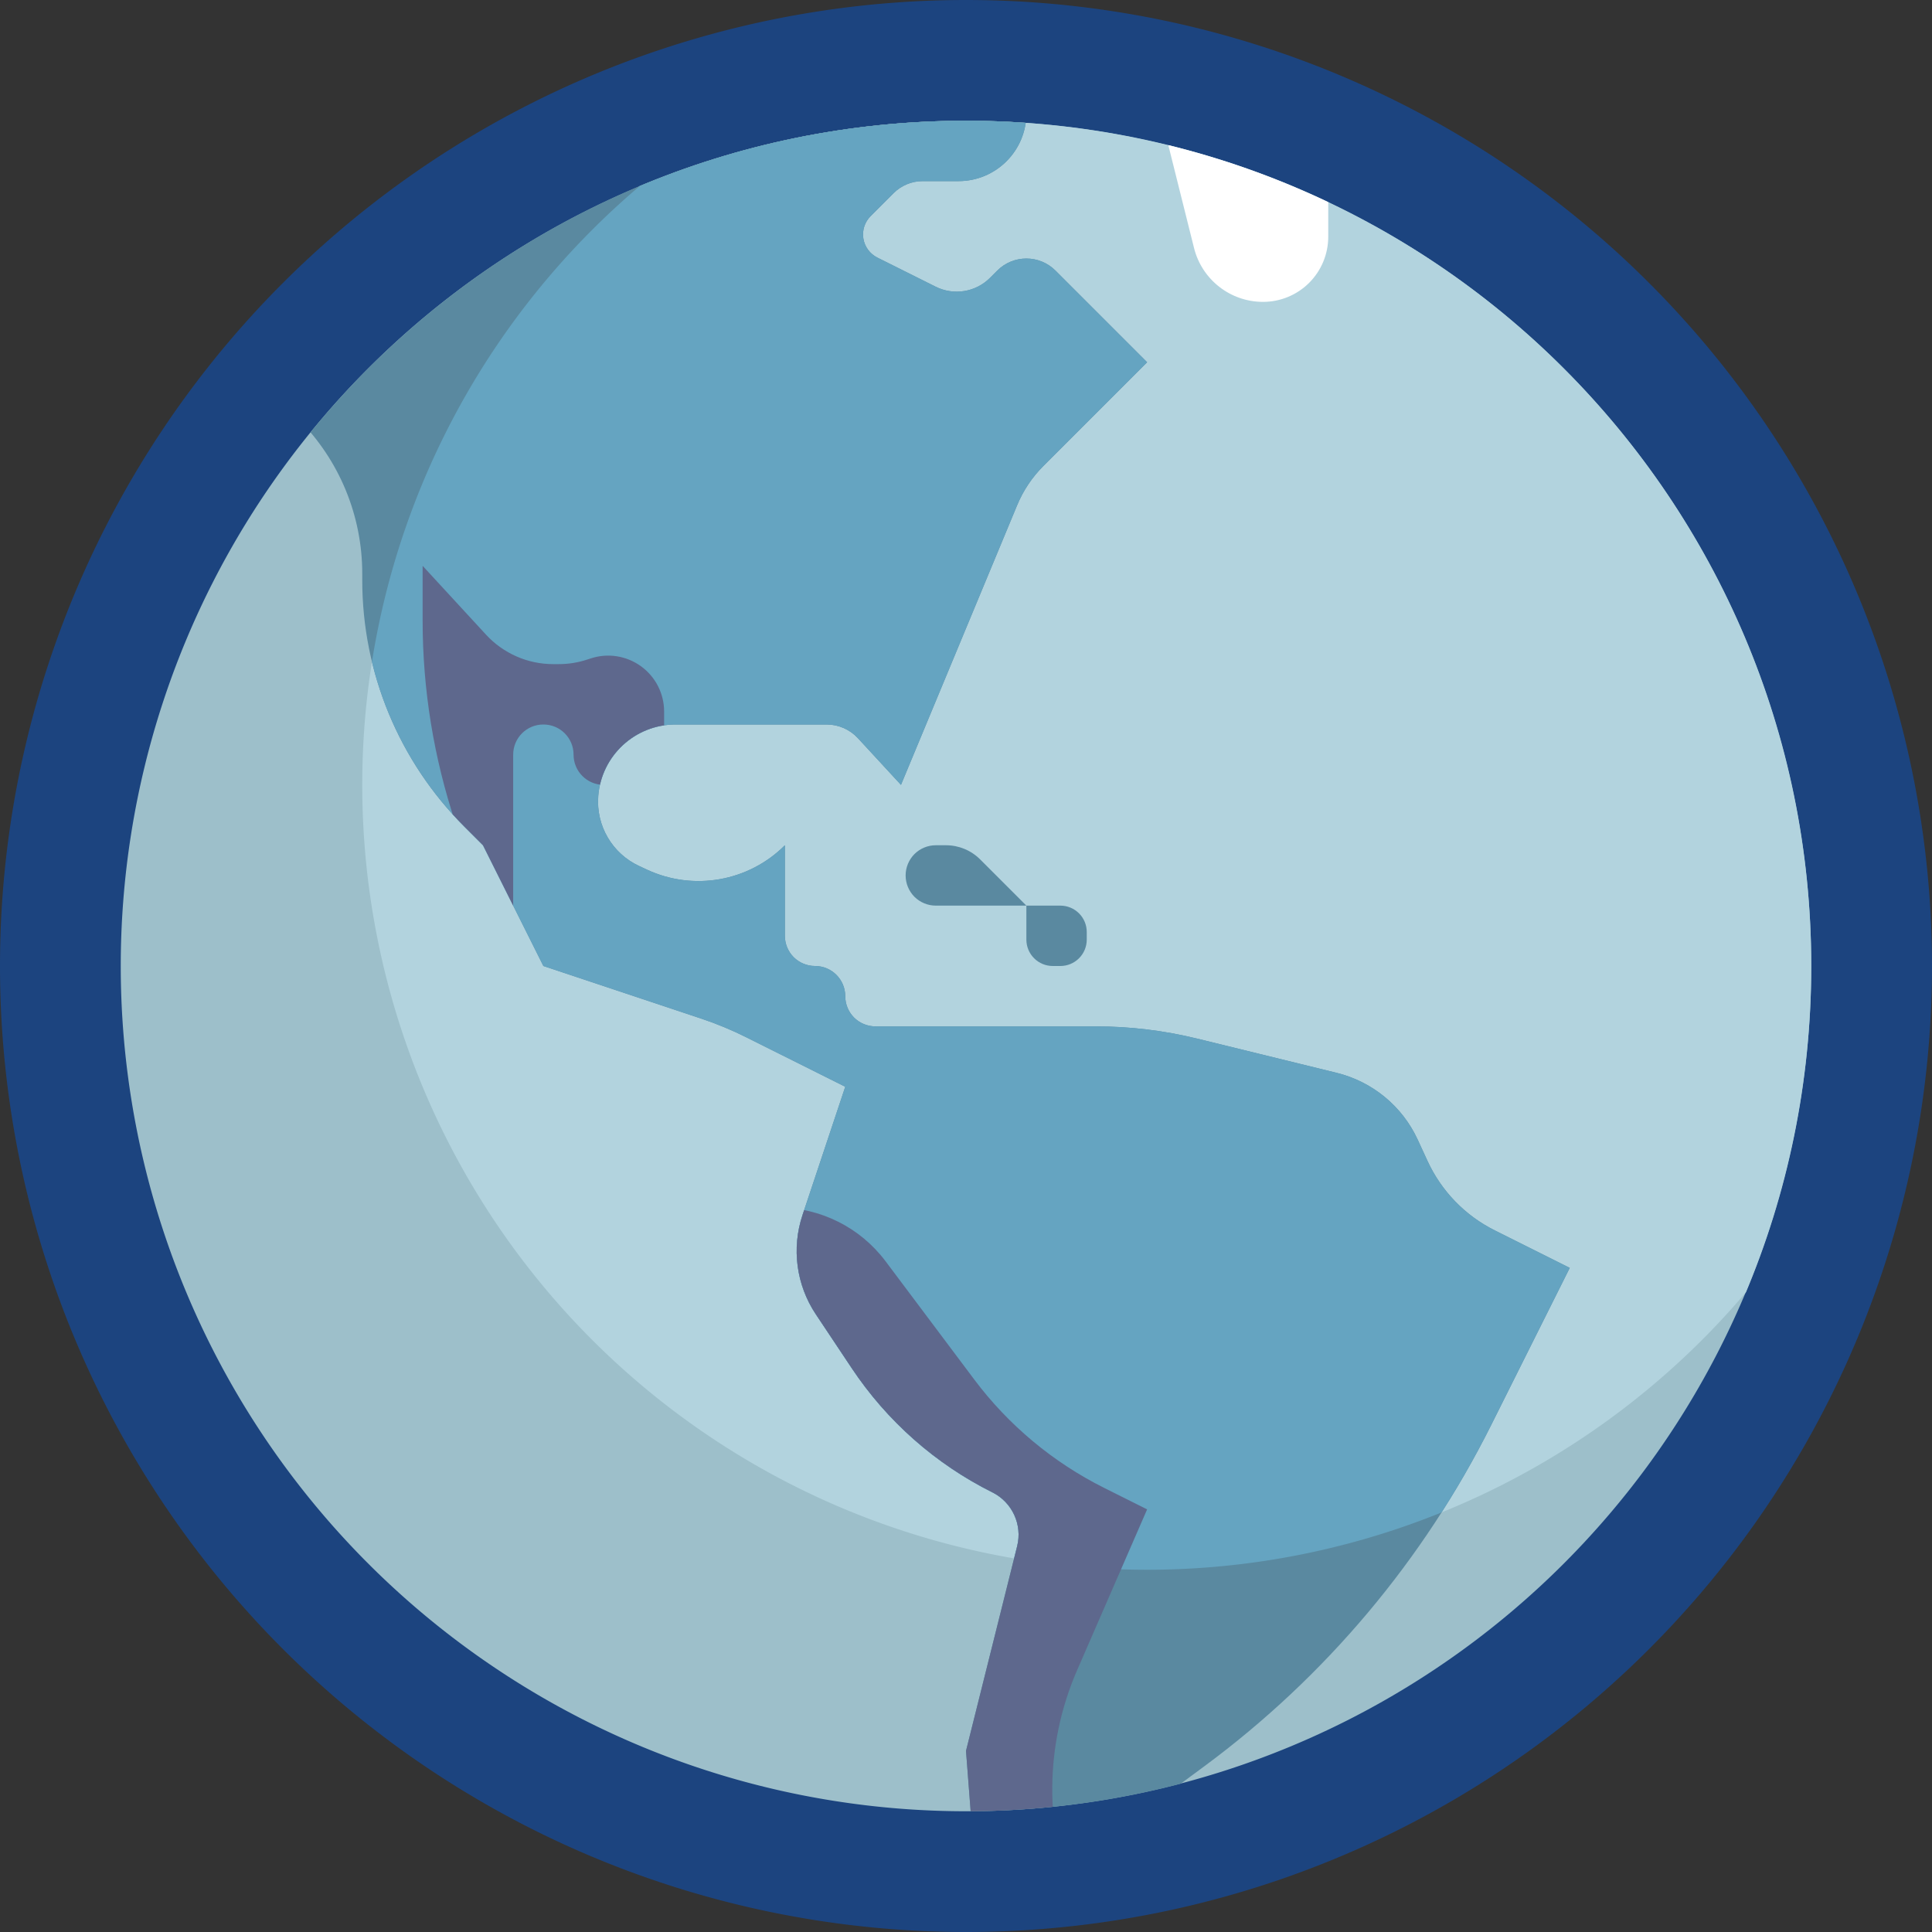 <svg viewBox="0 0 32 32" xmlns="http://www.w3.org/2000/svg" xmlns:xlink="http://www.w3.org/1999/xlink"><rect x="0" y="0" width="32" height="32" fill="#333333" stroke="none"/><defs><clipPath id="a"><use clip-rule="evenodd" xlink:href="#d"/></clipPath><clipPath id="b"><path clip-rule="evenodd" d="M30 16C30 23.732 23.732 30 16 30 8.268 30 2 23.732 2 16 2 8.268 8.268 2 16 2 23.732 2 30 8.268 30 16Z"/></clipPath><clipPath id="c"><use clip-rule="evenodd" xlink:href="#e"/></clipPath><path id="d" d="M0 0h32v32H0Z"/><path id="f" d="M19 0a13 13 0 1 0 0 26 13 13 0 1 0 0-26Z"/><path id="e" d="M17.281 7.719c-.186.186-.333.406-.433.647C16.369 9.52 14.923 13 14.923 13s-.442-.479-.714-.774c-.133-.144-.321-.226-.517-.226 -.529 0-1.638 0-2.503 0 -.671 0-1.229.517-1.28 1.186v.002c-.038.488.232.949.676 1.155 .043.02.088.041.133.062 .77.357 1.681.196 2.281-.404C13 14 13 14 13 14v1.5c0 .133.053.26.146.354 .094.093.221.146.354.146 .276 0 .5.224.5.5 0 .133.053.26.146.354 .094.093.221.146.354.146h3.65c.565 0 1.127.068 1.676.202 .67.165 1.616.397 2.315.568 .591.146 1.085.552 1.34 1.105 .054.118.11.239.164.356 .23.498.622.903 1.113 1.148C25.324 20.662 26 21 26 21s-.623 1.247-1.302 2.604c-1.116 2.232-2.745 4.169-4.752 5.652C18.151 30.582 16.231 32 16.231 32L16 29s.567-2.269.847-3.389c.09-.357-.081-.728-.41-.893h-.001c-.941-.47-1.743-1.178-2.327-2.054 -.204-.307-.415-.623-.597-.896 -.323-.485-.404-1.091-.22-1.643C13.587 19.239 14 18 14 18s-1.058-.529-1.635-.817c-.243-.122-.494-.226-.752-.312C10.802 16.601 9 16 9 16l-1-2s-.124-.124-.31-.31C6.608 12.608 6 11.14 6 9.609c0-.037 0-.074 0-.11 0-.96-.381-1.88-1.06-2.559C4.077 6.077 3 5 3 5V1h14v.876C17 2.497 16.497 3 15.876 3h-.595c-.18 0-.353.072-.48.199 -.109.109-.249.249-.381.381 -.097.097-.142.235-.12.371 .022.136.108.253.231.315 .299.149.671.335.965.482 .301.151.664.092.902-.146 .04-.04.08-.08.121-.121 .265-.265.697-.265.962 0C18.073 5.073 19 6 19 6s-1.169 1.169-1.719 1.719Z"/></defs><use fill="none" fill-rule="evenodd" xlink:href="#d"/><g clip-path="url(#a)"><g fill="#1C447F" fill-rule="evenodd"><path d="M16 0a16 16 0 1 0 0 32 16 16 0 1 0 0-32Z"/><path fill="#9DBFCA" d="M16 2a14 14 0 1 0 0 28 14 14 0 1 0 0-28Z"/></g><g clip-path="url(#b)"><g fill="#B2D3DE" fill-rule="evenodd"><use xlink:href="#f"/><use fill="#5A89A0" xlink:href="#e"/></g><g clip-path="url(#c)"><g fill="#65A4C1" fill-rule="evenodd"><use xlink:href="#f"/><g fill="#5E688D"><path d="M7 9.372v.909c0 1.139.184 2.27.544 3.35C7.778 14.335 8 15 8 15l.5.5v-3.001c0-.276.223-.499.499-.499h.002c.276 0 .499.223.499.499v.001c0 .276.224.5.5.5l.5.5h.5v-1.714c0-.298-.143-.578-.385-.752 -.242-.174-.552-.222-.835-.127 -.016.005-.032.01-.047.015 -.154.052-.316.078-.478.078 -.03 0-.061 0-.093 0 -.422 0-.825-.177-1.111-.487C7.609 10.033 7 9.372 7 9.372Z"/><path d="M12 20h.885c.702 0 1.363.33 1.784.892 .433.577 1 1.334 1.467 1.956 .568.758 1.305 1.372 2.152 1.796 .388.194.712.356.712.356s-.613 1.409-1.161 2.667c-.536 1.233-.547 2.631-.031 3.872 .113.272.192.461.192.461h-4v-8Z"/></g></g></g><g fill="#FFF" fill-rule="evenodd"><path d="M19 1s.482 1.929.777 3.108c.131.524.602.892 1.143.892h.001c.286 0 .561-.114.763-.316 .202-.202.316-.477.316-.763V1h-3Z"/><g fill="#5A89A0"><path d="M15.5 14c-.133 0-.26.053-.354.146 -.093.094-.146.221-.146.354 0 .133.053.26.146.354 .094.093.221.146.354.146H17s-.47-.47-.765-.765c-.151-.151-.354-.235-.567-.235 -.054 0-.111 0-.168 0Z"/><path d="M17 15v.563c0 .116.046.227.128.309 .082.082.193.128.309.128h.126c.116 0 .227-.046.309-.128 .082-.082.128-.193.128-.309v-.126c0-.116-.046-.227-.128-.309 -.082-.082-.193-.128-.309-.128Z"/></g></g></g></g></svg>